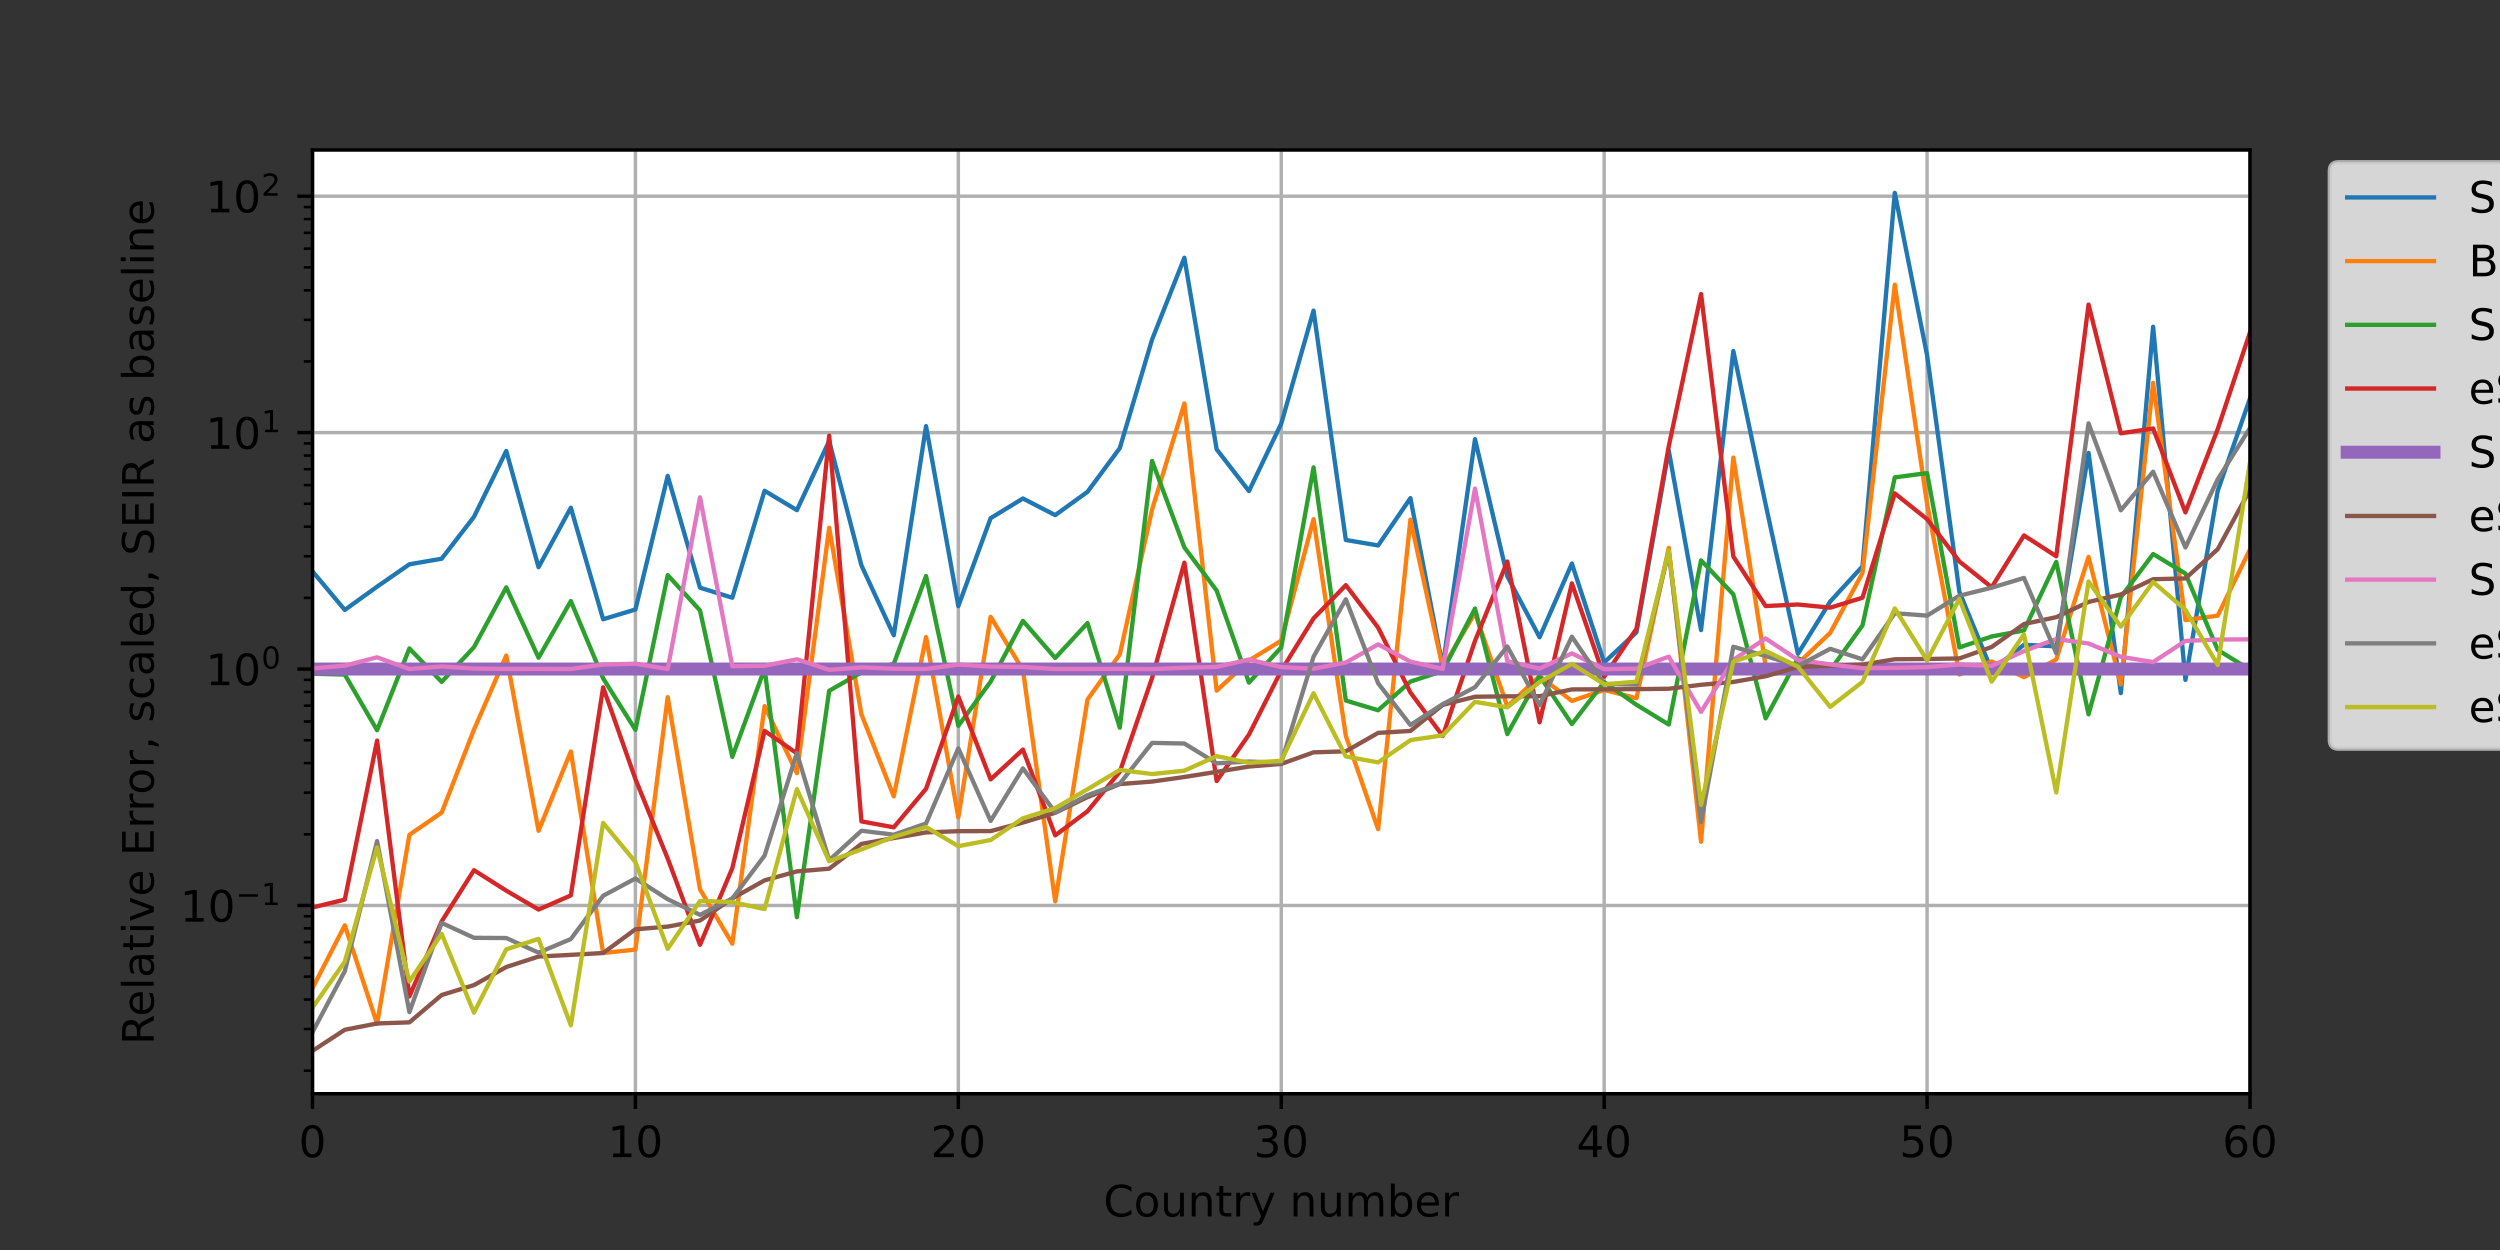 <?xml version="1.0" encoding="utf-8" standalone="no"?>
<!DOCTYPE svg PUBLIC "-//W3C//DTD SVG 1.1//EN"
  "http://www.w3.org/Graphics/SVG/1.1/DTD/svg11.dtd">
<!-- Created with matplotlib (https://matplotlib.org/) -->
<svg height="288pt" version="1.1" viewBox="0 0 576 288" width="576pt" xmlns="http://www.w3.org/2000/svg" xmlns:xlink="http://www.w3.org/1999/xlink">
 <rect x="0" y="0" width="576" height="288" fill="#333333" stroke="none"/>
 <defs>
  <style type="text/css">*{stroke-linecap:butt;stroke-linejoin:round;}</style>
 </defs>
 <g id="figure_1">
  <g id="patch_1">
   <path d="M 0 288 
L 576 288 
L 576 0 
L 0 0 
z
" style="fill:none;"/>
  </g>
  <g id="axes_1">
   <g id="patch_2">
    <path d="M 72 252 
L 518.4 252 
L 518.4 34.56 
L 72 34.56 
z
" style="fill:#ffffff;"/>
   </g>
   <g id="matplotlib.axis_1">
    <g id="xtick_1">
     <g id="line2d_1">
      <path clip-path="url(#p6e4a153fa1)" d="M 72 252 
L 72 34.56 
" style="fill:none;stroke:#b0b0b0;stroke-linecap:square;stroke-width:0.8;"/>
     </g>
     <g id="line2d_2">
      <defs>
       <path d="M 0 0 
L 0 3.5 
" id="mfe1055e623" style="stroke:#000000;stroke-width:0.8;"/>
      </defs>
      <g>
       <use style="stroke:#000000;stroke-width:0.8;" x="72" xlink:href="#mfe1055e623" y="252"/>
      </g>
     </g>
     <g id="text_1">
      <!-- 0 -->
      <g transform="translate(68.819 266.598)scale(0.1 -0.1)">
       <defs>
        <path d="M 31.781 66.406 
Q 24.172 66.406 20.328 58.906 
Q 16.5 51.422 16.5 36.375 
Q 16.5 21.391 20.328 13.891 
Q 24.172 6.391 31.781 6.391 
Q 39.453 6.391 43.281 13.891 
Q 47.125 21.391 47.125 36.375 
Q 47.125 51.422 43.281 58.906 
Q 39.453 66.406 31.781 66.406 
z
M 31.781 74.219 
Q 44.047 74.219 50.516 64.516 
Q 56.984 54.828 56.984 36.375 
Q 56.984 17.969 50.516 8.266 
Q 44.047 -1.422 31.781 -1.422 
Q 19.531 -1.422 13.062 8.266 
Q 6.594 17.969 6.594 36.375 
Q 6.594 54.828 13.062 64.516 
Q 19.531 74.219 31.781 74.219 
z
" id="DejaVuSans-48"/>
       </defs>
       <use xlink:href="#DejaVuSans-48"/>
      </g>
     </g>
    </g>
    <g id="xtick_2">
     <g id="line2d_3">
      <path clip-path="url(#p6e4a153fa1)" d="M 146.4 252 
L 146.4 34.56 
" style="fill:none;stroke:#b0b0b0;stroke-linecap:square;stroke-width:0.8;"/>
     </g>
     <g id="line2d_4">
      <g>
       <use style="stroke:#000000;stroke-width:0.8;" x="146.4" xlink:href="#mfe1055e623" y="252"/>
      </g>
     </g>
     <g id="text_2">
      <!-- 10 -->
      <g transform="translate(140.037 266.598)scale(0.1 -0.1)">
       <defs>
        <path d="M 12.406 8.297 
L 28.516 8.297 
L 28.516 63.922 
L 10.984 60.406 
L 10.984 69.391 
L 28.422 72.906 
L 38.281 72.906 
L 38.281 8.297 
L 54.391 8.297 
L 54.391 0 
L 12.406 0 
z
" id="DejaVuSans-49"/>
       </defs>
       <use xlink:href="#DejaVuSans-49"/>
       <use x="63.623" xlink:href="#DejaVuSans-48"/>
      </g>
     </g>
    </g>
    <g id="xtick_3">
     <g id="line2d_5">
      <path clip-path="url(#p6e4a153fa1)" d="M 220.8 252 
L 220.8 34.56 
" style="fill:none;stroke:#b0b0b0;stroke-linecap:square;stroke-width:0.8;"/>
     </g>
     <g id="line2d_6">
      <g>
       <use style="stroke:#000000;stroke-width:0.8;" x="220.8" xlink:href="#mfe1055e623" y="252"/>
      </g>
     </g>
     <g id="text_3">
      <!-- 20 -->
      <g transform="translate(214.438 266.598)scale(0.1 -0.1)">
       <defs>
        <path d="M 19.188 8.297 
L 53.609 8.297 
L 53.609 0 
L 7.328 0 
L 7.328 8.297 
Q 12.938 14.109 22.625 23.891 
Q 32.328 33.688 34.812 36.531 
Q 39.547 41.844 41.422 45.531 
Q 43.312 49.219 43.312 52.781 
Q 43.312 58.594 39.234 62.25 
Q 35.156 65.922 28.609 65.922 
Q 23.969 65.922 18.812 64.312 
Q 13.672 62.703 7.812 59.422 
L 7.812 69.391 
Q 13.766 71.781 18.938 73 
Q 24.125 74.219 28.422 74.219 
Q 39.75 74.219 46.484 68.547 
Q 53.219 62.891 53.219 53.422 
Q 53.219 48.922 51.531 44.891 
Q 49.859 40.875 45.406 35.406 
Q 44.188 33.984 37.641 27.219 
Q 31.109 20.453 19.188 8.297 
z
" id="DejaVuSans-50"/>
       </defs>
       <use xlink:href="#DejaVuSans-50"/>
       <use x="63.623" xlink:href="#DejaVuSans-48"/>
      </g>
     </g>
    </g>
    <g id="xtick_4">
     <g id="line2d_7">
      <path clip-path="url(#p6e4a153fa1)" d="M 295.2 252 
L 295.2 34.56 
" style="fill:none;stroke:#b0b0b0;stroke-linecap:square;stroke-width:0.8;"/>
     </g>
     <g id="line2d_8">
      <g>
       <use style="stroke:#000000;stroke-width:0.8;" x="295.2" xlink:href="#mfe1055e623" y="252"/>
      </g>
     </g>
     <g id="text_4">
      <!-- 30 -->
      <g transform="translate(288.837 266.598)scale(0.1 -0.1)">
       <defs>
        <path d="M 40.578 39.312 
Q 47.656 37.797 51.625 33 
Q 55.609 28.219 55.609 21.188 
Q 55.609 10.406 48.188 4.484 
Q 40.766 -1.422 27.094 -1.422 
Q 22.516 -1.422 17.656 -0.516 
Q 12.797 0.391 7.625 2.203 
L 7.625 11.719 
Q 11.719 9.328 16.594 8.109 
Q 21.484 6.891 26.812 6.891 
Q 36.078 6.891 40.938 10.547 
Q 45.797 14.203 45.797 21.188 
Q 45.797 27.641 41.281 31.266 
Q 36.766 34.906 28.719 34.906 
L 20.219 34.906 
L 20.219 43.016 
L 29.109 43.016 
Q 36.375 43.016 40.234 45.922 
Q 44.094 48.828 44.094 54.297 
Q 44.094 59.906 40.109 62.906 
Q 36.141 65.922 28.719 65.922 
Q 24.656 65.922 20.016 65.031 
Q 15.375 64.156 9.812 62.312 
L 9.812 71.094 
Q 15.438 72.656 20.344 73.438 
Q 25.25 74.219 29.594 74.219 
Q 40.828 74.219 47.359 69.109 
Q 53.906 64.016 53.906 55.328 
Q 53.906 49.266 50.438 45.094 
Q 46.969 40.922 40.578 39.312 
z
" id="DejaVuSans-51"/>
       </defs>
       <use xlink:href="#DejaVuSans-51"/>
       <use x="63.623" xlink:href="#DejaVuSans-48"/>
      </g>
     </g>
    </g>
    <g id="xtick_5">
     <g id="line2d_9">
      <path clip-path="url(#p6e4a153fa1)" d="M 369.6 252 
L 369.6 34.56 
" style="fill:none;stroke:#b0b0b0;stroke-linecap:square;stroke-width:0.8;"/>
     </g>
     <g id="line2d_10">
      <g>
       <use style="stroke:#000000;stroke-width:0.8;" x="369.6" xlink:href="#mfe1055e623" y="252"/>
      </g>
     </g>
     <g id="text_5">
      <!-- 40 -->
      <g transform="translate(363.238 266.598)scale(0.1 -0.1)">
       <defs>
        <path d="M 37.797 64.312 
L 12.891 25.391 
L 37.797 25.391 
z
M 35.203 72.906 
L 47.609 72.906 
L 47.609 25.391 
L 58.016 25.391 
L 58.016 17.188 
L 47.609 17.188 
L 47.609 0 
L 37.797 0 
L 37.797 17.188 
L 4.891 17.188 
L 4.891 26.703 
z
" id="DejaVuSans-52"/>
       </defs>
       <use xlink:href="#DejaVuSans-52"/>
       <use x="63.623" xlink:href="#DejaVuSans-48"/>
      </g>
     </g>
    </g>
    <g id="xtick_6">
     <g id="line2d_11">
      <path clip-path="url(#p6e4a153fa1)" d="M 444 252 
L 444 34.56 
" style="fill:none;stroke:#b0b0b0;stroke-linecap:square;stroke-width:0.8;"/>
     </g>
     <g id="line2d_12">
      <g>
       <use style="stroke:#000000;stroke-width:0.8;" x="444" xlink:href="#mfe1055e623" y="252"/>
      </g>
     </g>
     <g id="text_6">
      <!-- 50 -->
      <g transform="translate(437.637 266.598)scale(0.1 -0.1)">
       <defs>
        <path d="M 10.797 72.906 
L 49.516 72.906 
L 49.516 64.594 
L 19.828 64.594 
L 19.828 46.734 
Q 21.969 47.469 24.109 47.828 
Q 26.266 48.188 28.422 48.188 
Q 40.625 48.188 47.75 41.5 
Q 54.891 34.812 54.891 23.391 
Q 54.891 11.625 47.562 5.094 
Q 40.234 -1.422 26.906 -1.422 
Q 22.312 -1.422 17.547 -0.641 
Q 12.797 0.141 7.719 1.703 
L 7.719 11.625 
Q 12.109 9.234 16.797 8.062 
Q 21.484 6.891 26.703 6.891 
Q 35.156 6.891 40.078 11.328 
Q 45.016 15.766 45.016 23.391 
Q 45.016 31 40.078 35.438 
Q 35.156 39.891 26.703 39.891 
Q 22.75 39.891 18.812 39.016 
Q 14.891 38.141 10.797 36.281 
z
" id="DejaVuSans-53"/>
       </defs>
       <use xlink:href="#DejaVuSans-53"/>
       <use x="63.623" xlink:href="#DejaVuSans-48"/>
      </g>
     </g>
    </g>
    <g id="xtick_7">
     <g id="line2d_13">
      <path clip-path="url(#p6e4a153fa1)" d="M 518.4 252 
L 518.4 34.56 
" style="fill:none;stroke:#b0b0b0;stroke-linecap:square;stroke-width:0.8;"/>
     </g>
     <g id="line2d_14">
      <g>
       <use style="stroke:#000000;stroke-width:0.8;" x="518.4" xlink:href="#mfe1055e623" y="252"/>
      </g>
     </g>
     <g id="text_7">
      <!-- 60 -->
      <g transform="translate(512.038 266.598)scale(0.1 -0.1)">
       <defs>
        <path d="M 33.016 40.375 
Q 26.375 40.375 22.484 35.828 
Q 18.609 31.297 18.609 23.391 
Q 18.609 15.531 22.484 10.953 
Q 26.375 6.391 33.016 6.391 
Q 39.656 6.391 43.531 10.953 
Q 47.406 15.531 47.406 23.391 
Q 47.406 31.297 43.531 35.828 
Q 39.656 40.375 33.016 40.375 
z
M 52.594 71.297 
L 52.594 62.312 
Q 48.875 64.062 45.094 64.984 
Q 41.312 65.922 37.594 65.922 
Q 27.828 65.922 22.672 59.328 
Q 17.531 52.734 16.797 39.406 
Q 19.672 43.656 24.016 45.922 
Q 28.375 48.188 33.594 48.188 
Q 44.578 48.188 50.953 41.516 
Q 57.328 34.859 57.328 23.391 
Q 57.328 12.156 50.688 5.359 
Q 44.047 -1.422 33.016 -1.422 
Q 20.359 -1.422 13.672 8.266 
Q 6.984 17.969 6.984 36.375 
Q 6.984 53.656 15.188 63.938 
Q 23.391 74.219 37.203 74.219 
Q 40.922 74.219 44.703 73.484 
Q 48.484 72.75 52.594 71.297 
z
" id="DejaVuSans-54"/>
       </defs>
       <use xlink:href="#DejaVuSans-54"/>
       <use x="63.623" xlink:href="#DejaVuSans-48"/>
      </g>
     </g>
    </g>
    <g id="text_8">
     <!-- Country number -->
     <g transform="translate(254.234 280.277)scale(0.1 -0.1)">
      <defs>
       <path d="M 64.406 67.281 
L 64.406 56.891 
Q 59.422 61.531 53.781 63.812 
Q 48.141 66.109 41.797 66.109 
Q 29.297 66.109 22.656 58.469 
Q 16.016 50.828 16.016 36.375 
Q 16.016 21.969 22.656 14.328 
Q 29.297 6.688 41.797 6.688 
Q 48.141 6.688 53.781 8.984 
Q 59.422 11.281 64.406 15.922 
L 64.406 5.609 
Q 59.234 2.094 53.438 0.328 
Q 47.656 -1.422 41.219 -1.422 
Q 24.656 -1.422 15.125 8.703 
Q 5.609 18.844 5.609 36.375 
Q 5.609 53.953 15.125 64.078 
Q 24.656 74.219 41.219 74.219 
Q 47.75 74.219 53.531 72.484 
Q 59.328 70.75 64.406 67.281 
z
" id="DejaVuSans-67"/>
       <path d="M 30.609 48.391 
Q 23.391 48.391 19.188 42.75 
Q 14.984 37.109 14.984 27.297 
Q 14.984 17.484 19.156 11.844 
Q 23.344 6.203 30.609 6.203 
Q 37.797 6.203 41.984 11.859 
Q 46.188 17.531 46.188 27.297 
Q 46.188 37.016 41.984 42.703 
Q 37.797 48.391 30.609 48.391 
z
M 30.609 56 
Q 42.328 56 49.016 48.375 
Q 55.719 40.766 55.719 27.297 
Q 55.719 13.875 49.016 6.219 
Q 42.328 -1.422 30.609 -1.422 
Q 18.844 -1.422 12.172 6.219 
Q 5.516 13.875 5.516 27.297 
Q 5.516 40.766 12.172 48.375 
Q 18.844 56 30.609 56 
z
" id="DejaVuSans-111"/>
       <path d="M 8.5 21.578 
L 8.5 54.688 
L 17.484 54.688 
L 17.484 21.922 
Q 17.484 14.156 20.5 10.266 
Q 23.531 6.391 29.594 6.391 
Q 36.859 6.391 41.078 11.031 
Q 45.312 15.672 45.312 23.688 
L 45.312 54.688 
L 54.297 54.688 
L 54.297 0 
L 45.312 0 
L 45.312 8.406 
Q 42.047 3.422 37.719 1 
Q 33.406 -1.422 27.688 -1.422 
Q 18.266 -1.422 13.375 4.438 
Q 8.5 10.297 8.5 21.578 
z
M 31.109 56 
z
" id="DejaVuSans-117"/>
       <path d="M 54.891 33.016 
L 54.891 0 
L 45.906 0 
L 45.906 32.719 
Q 45.906 40.484 42.875 44.328 
Q 39.844 48.188 33.797 48.188 
Q 26.516 48.188 22.312 43.547 
Q 18.109 38.922 18.109 30.906 
L 18.109 0 
L 9.078 0 
L 9.078 54.688 
L 18.109 54.688 
L 18.109 46.188 
Q 21.344 51.125 25.703 53.562 
Q 30.078 56 35.797 56 
Q 45.219 56 50.047 50.172 
Q 54.891 44.344 54.891 33.016 
z
" id="DejaVuSans-110"/>
       <path d="M 18.312 70.219 
L 18.312 54.688 
L 36.812 54.688 
L 36.812 47.703 
L 18.312 47.703 
L 18.312 18.016 
Q 18.312 11.328 20.141 9.422 
Q 21.969 7.516 27.594 7.516 
L 36.812 7.516 
L 36.812 0 
L 27.594 0 
Q 17.188 0 13.234 3.875 
Q 9.281 7.766 9.281 18.016 
L 9.281 47.703 
L 2.688 47.703 
L 2.688 54.688 
L 9.281 54.688 
L 9.281 70.219 
z
" id="DejaVuSans-116"/>
       <path d="M 41.109 46.297 
Q 39.594 47.172 37.812 47.578 
Q 36.031 48 33.891 48 
Q 26.266 48 22.188 43.047 
Q 18.109 38.094 18.109 28.812 
L 18.109 0 
L 9.078 0 
L 9.078 54.688 
L 18.109 54.688 
L 18.109 46.188 
Q 20.953 51.172 25.484 53.578 
Q 30.031 56 36.531 56 
Q 37.453 56 38.578 55.875 
Q 39.703 55.766 41.062 55.516 
z
" id="DejaVuSans-114"/>
       <path d="M 32.172 -5.078 
Q 28.375 -14.844 24.75 -17.812 
Q 21.141 -20.797 15.094 -20.797 
L 7.906 -20.797 
L 7.906 -13.281 
L 13.188 -13.281 
Q 16.891 -13.281 18.938 -11.516 
Q 21 -9.766 23.484 -3.219 
L 25.094 0.875 
L 2.984 54.688 
L 12.5 54.688 
L 29.594 11.922 
L 46.688 54.688 
L 56.203 54.688 
z
" id="DejaVuSans-121"/>
       <path id="DejaVuSans-32"/>
       <path d="M 52 44.188 
Q 55.375 50.25 60.062 53.125 
Q 64.75 56 71.094 56 
Q 79.641 56 84.281 50.016 
Q 88.922 44.047 88.922 33.016 
L 88.922 0 
L 79.891 0 
L 79.891 32.719 
Q 79.891 40.578 77.094 44.375 
Q 74.312 48.188 68.609 48.188 
Q 61.625 48.188 57.562 43.547 
Q 53.516 38.922 53.516 30.906 
L 53.516 0 
L 44.484 0 
L 44.484 32.719 
Q 44.484 40.625 41.703 44.406 
Q 38.922 48.188 33.109 48.188 
Q 26.219 48.188 22.156 43.531 
Q 18.109 38.875 18.109 30.906 
L 18.109 0 
L 9.078 0 
L 9.078 54.688 
L 18.109 54.688 
L 18.109 46.188 
Q 21.188 51.219 25.484 53.609 
Q 29.781 56 35.688 56 
Q 41.656 56 45.828 52.969 
Q 50 49.953 52 44.188 
z
" id="DejaVuSans-109"/>
       <path d="M 48.688 27.297 
Q 48.688 37.203 44.609 42.844 
Q 40.531 48.484 33.406 48.484 
Q 26.266 48.484 22.188 42.844 
Q 18.109 37.203 18.109 27.297 
Q 18.109 17.391 22.188 11.75 
Q 26.266 6.109 33.406 6.109 
Q 40.531 6.109 44.609 11.75 
Q 48.688 17.391 48.688 27.297 
z
M 18.109 46.391 
Q 20.953 51.266 25.266 53.625 
Q 29.594 56 35.594 56 
Q 45.562 56 51.781 48.094 
Q 58.016 40.188 58.016 27.297 
Q 58.016 14.406 51.781 6.484 
Q 45.562 -1.422 35.594 -1.422 
Q 29.594 -1.422 25.266 0.953 
Q 20.953 3.328 18.109 8.203 
L 18.109 0 
L 9.078 0 
L 9.078 75.984 
L 18.109 75.984 
z
" id="DejaVuSans-98"/>
       <path d="M 56.203 29.594 
L 56.203 25.203 
L 14.891 25.203 
Q 15.484 15.922 20.484 11.062 
Q 25.484 6.203 34.422 6.203 
Q 39.594 6.203 44.453 7.469 
Q 49.312 8.734 54.109 11.281 
L 54.109 2.781 
Q 49.266 0.734 44.188 -0.344 
Q 39.109 -1.422 33.891 -1.422 
Q 20.797 -1.422 13.156 6.188 
Q 5.516 13.812 5.516 26.812 
Q 5.516 40.234 12.766 48.109 
Q 20.016 56 32.328 56 
Q 43.359 56 49.781 48.891 
Q 56.203 41.797 56.203 29.594 
z
M 47.219 32.234 
Q 47.125 39.594 43.094 43.984 
Q 39.062 48.391 32.422 48.391 
Q 24.906 48.391 20.391 44.141 
Q 15.875 39.891 15.188 32.172 
z
" id="DejaVuSans-101"/>
      </defs>
      <use xlink:href="#DejaVuSans-67"/>
      <use x="69.824" xlink:href="#DejaVuSans-111"/>
      <use x="131.006" xlink:href="#DejaVuSans-117"/>
      <use x="194.385" xlink:href="#DejaVuSans-110"/>
      <use x="257.764" xlink:href="#DejaVuSans-116"/>
      <use x="296.973" xlink:href="#DejaVuSans-114"/>
      <use x="338.086" xlink:href="#DejaVuSans-121"/>
      <use x="397.266" xlink:href="#DejaVuSans-32"/>
      <use x="429.053" xlink:href="#DejaVuSans-110"/>
      <use x="492.432" xlink:href="#DejaVuSans-117"/>
      <use x="555.811" xlink:href="#DejaVuSans-109"/>
      <use x="653.223" xlink:href="#DejaVuSans-98"/>
      <use x="716.699" xlink:href="#DejaVuSans-101"/>
      <use x="778.223" xlink:href="#DejaVuSans-114"/>
     </g>
    </g>
   </g>
   <g id="matplotlib.axis_2">
    <g id="ytick_1">
     <g id="line2d_15">
      <path clip-path="url(#p6e4a153fa1)" d="M 72 208.615 
L 518.4 208.615 
" style="fill:none;stroke:#b0b0b0;stroke-linecap:square;stroke-width:0.8;"/>
     </g>
     <g id="line2d_16">
      <defs>
       <path d="M 0 0 
L -3.5 0 
" id="md72ef5acce" style="stroke:#000000;stroke-width:0.8;"/>
      </defs>
      <g>
       <use style="stroke:#000000;stroke-width:0.8;" x="72" xlink:href="#md72ef5acce" y="208.615"/>
      </g>
     </g>
     <g id="text_9">
      <!-- $\mathdefault{10^{-1}}$ -->
      <g transform="translate(41.5 212.415)scale(0.1 -0.1)">
       <defs>
        <path d="M 10.594 35.5 
L 73.188 35.5 
L 73.188 27.203 
L 10.594 27.203 
z
" id="DejaVuSans-8722"/>
       </defs>
       <use transform="translate(0 0.684)" xlink:href="#DejaVuSans-49"/>
       <use transform="translate(63.623 0.684)" xlink:href="#DejaVuSans-48"/>
       <use transform="translate(128.203 38.966)scale(0.7)" xlink:href="#DejaVuSans-8722"/>
       <use transform="translate(186.855 38.966)scale(0.7)" xlink:href="#DejaVuSans-49"/>
      </g>
     </g>
    </g>
    <g id="ytick_2">
     <g id="line2d_17">
      <path clip-path="url(#p6e4a153fa1)" d="M 72 154.146 
L 518.4 154.146 
" style="fill:none;stroke:#b0b0b0;stroke-linecap:square;stroke-width:0.8;"/>
     </g>
     <g id="line2d_18">
      <g>
       <use style="stroke:#000000;stroke-width:0.8;" x="72" xlink:href="#md72ef5acce" y="154.146"/>
      </g>
     </g>
     <g id="text_10">
      <!-- $\mathdefault{10^{0}}$ -->
      <g transform="translate(47.4 157.945)scale(0.1 -0.1)">
       <use transform="translate(0 0.766)" xlink:href="#DejaVuSans-49"/>
       <use transform="translate(63.623 0.766)" xlink:href="#DejaVuSans-48"/>
       <use transform="translate(128.203 39.047)scale(0.7)" xlink:href="#DejaVuSans-48"/>
      </g>
     </g>
    </g>
    <g id="ytick_3">
     <g id="line2d_19">
      <path clip-path="url(#p6e4a153fa1)" d="M 72 99.676 
L 518.4 99.676 
" style="fill:none;stroke:#b0b0b0;stroke-linecap:square;stroke-width:0.8;"/>
     </g>
     <g id="line2d_20">
      <g>
       <use style="stroke:#000000;stroke-width:0.8;" x="72" xlink:href="#md72ef5acce" y="99.676"/>
      </g>
     </g>
     <g id="text_11">
      <!-- $\mathdefault{10^{1}}$ -->
      <g transform="translate(47.4 103.475)scale(0.1 -0.1)">
       <use transform="translate(0 0.684)" xlink:href="#DejaVuSans-49"/>
       <use transform="translate(63.623 0.684)" xlink:href="#DejaVuSans-48"/>
       <use transform="translate(128.203 38.966)scale(0.7)" xlink:href="#DejaVuSans-49"/>
      </g>
     </g>
    </g>
    <g id="ytick_4">
     <g id="line2d_21">
      <path clip-path="url(#p6e4a153fa1)" d="M 72 45.206 
L 518.4 45.206 
" style="fill:none;stroke:#b0b0b0;stroke-linecap:square;stroke-width:0.8;"/>
     </g>
     <g id="line2d_22">
      <g>
       <use style="stroke:#000000;stroke-width:0.8;" x="72" xlink:href="#md72ef5acce" y="45.206"/>
      </g>
     </g>
     <g id="text_12">
      <!-- $\mathdefault{10^{2}}$ -->
      <g transform="translate(47.4 49.006)scale(0.1 -0.1)">
       <use transform="translate(0 0.766)" xlink:href="#DejaVuSans-49"/>
       <use transform="translate(63.623 0.766)" xlink:href="#DejaVuSans-48"/>
       <use transform="translate(128.203 39.047)scale(0.7)" xlink:href="#DejaVuSans-50"/>
      </g>
     </g>
    </g>
    <g id="ytick_5">
     <g id="line2d_23">
      <defs>
       <path d="M 0 0 
L -2 0 
" id="m58fd454bbe" style="stroke:#000000;stroke-width:0.6;"/>
      </defs>
      <g>
       <use style="stroke:#000000;stroke-width:0.6;" x="72" xlink:href="#m58fd454bbe" y="246.688"/>
      </g>
     </g>
    </g>
    <g id="ytick_6">
     <g id="line2d_24">
      <g>
       <use style="stroke:#000000;stroke-width:0.6;" x="72" xlink:href="#m58fd454bbe" y="237.096"/>
      </g>
     </g>
    </g>
    <g id="ytick_7">
     <g id="line2d_25">
      <g>
       <use style="stroke:#000000;stroke-width:0.6;" x="72" xlink:href="#m58fd454bbe" y="230.291"/>
      </g>
     </g>
    </g>
    <g id="ytick_8">
     <g id="line2d_26">
      <g>
       <use style="stroke:#000000;stroke-width:0.6;" x="72" xlink:href="#m58fd454bbe" y="225.012"/>
      </g>
     </g>
    </g>
    <g id="ytick_9">
     <g id="line2d_27">
      <g>
       <use style="stroke:#000000;stroke-width:0.6;" x="72" xlink:href="#m58fd454bbe" y="220.699"/>
      </g>
     </g>
    </g>
    <g id="ytick_10">
     <g id="line2d_28">
      <g>
       <use style="stroke:#000000;stroke-width:0.6;" x="72" xlink:href="#m58fd454bbe" y="217.053"/>
      </g>
     </g>
    </g>
    <g id="ytick_11">
     <g id="line2d_29">
      <g>
       <use style="stroke:#000000;stroke-width:0.6;" x="72" xlink:href="#m58fd454bbe" y="213.894"/>
      </g>
     </g>
    </g>
    <g id="ytick_12">
     <g id="line2d_30">
      <g>
       <use style="stroke:#000000;stroke-width:0.6;" x="72" xlink:href="#m58fd454bbe" y="211.108"/>
      </g>
     </g>
    </g>
    <g id="ytick_13">
     <g id="line2d_31">
      <g>
       <use style="stroke:#000000;stroke-width:0.6;" x="72" xlink:href="#m58fd454bbe" y="192.218"/>
      </g>
     </g>
    </g>
    <g id="ytick_14">
     <g id="line2d_32">
      <g>
       <use style="stroke:#000000;stroke-width:0.6;" x="72" xlink:href="#m58fd454bbe" y="182.627"/>
      </g>
     </g>
    </g>
    <g id="ytick_15">
     <g id="line2d_33">
      <g>
       <use style="stroke:#000000;stroke-width:0.6;" x="72" xlink:href="#m58fd454bbe" y="175.821"/>
      </g>
     </g>
    </g>
    <g id="ytick_16">
     <g id="line2d_34">
      <g>
       <use style="stroke:#000000;stroke-width:0.6;" x="72" xlink:href="#m58fd454bbe" y="170.543"/>
      </g>
     </g>
    </g>
    <g id="ytick_17">
     <g id="line2d_35">
      <g>
       <use style="stroke:#000000;stroke-width:0.6;" x="72" xlink:href="#m58fd454bbe" y="166.23"/>
      </g>
     </g>
    </g>
    <g id="ytick_18">
     <g id="line2d_36">
      <g>
       <use style="stroke:#000000;stroke-width:0.6;" x="72" xlink:href="#m58fd454bbe" y="162.583"/>
      </g>
     </g>
    </g>
    <g id="ytick_19">
     <g id="line2d_37">
      <g>
       <use style="stroke:#000000;stroke-width:0.6;" x="72" xlink:href="#m58fd454bbe" y="159.424"/>
      </g>
     </g>
    </g>
    <g id="ytick_20">
     <g id="line2d_38">
      <g>
       <use style="stroke:#000000;stroke-width:0.6;" x="72" xlink:href="#m58fd454bbe" y="156.638"/>
      </g>
     </g>
    </g>
    <g id="ytick_21">
     <g id="line2d_39">
      <g>
       <use style="stroke:#000000;stroke-width:0.6;" x="72" xlink:href="#m58fd454bbe" y="137.749"/>
      </g>
     </g>
    </g>
    <g id="ytick_22">
     <g id="line2d_40">
      <g>
       <use style="stroke:#000000;stroke-width:0.6;" x="72" xlink:href="#m58fd454bbe" y="128.157"/>
      </g>
     </g>
    </g>
    <g id="ytick_23">
     <g id="line2d_41">
      <g>
       <use style="stroke:#000000;stroke-width:0.6;" x="72" xlink:href="#m58fd454bbe" y="121.352"/>
      </g>
     </g>
    </g>
    <g id="ytick_24">
     <g id="line2d_42">
      <g>
       <use style="stroke:#000000;stroke-width:0.6;" x="72" xlink:href="#m58fd454bbe" y="116.073"/>
      </g>
     </g>
    </g>
    <g id="ytick_25">
     <g id="line2d_43">
      <g>
       <use style="stroke:#000000;stroke-width:0.6;" x="72" xlink:href="#m58fd454bbe" y="111.76"/>
      </g>
     </g>
    </g>
    <g id="ytick_26">
     <g id="line2d_44">
      <g>
       <use style="stroke:#000000;stroke-width:0.6;" x="72" xlink:href="#m58fd454bbe" y="108.113"/>
      </g>
     </g>
    </g>
    <g id="ytick_27">
     <g id="line2d_45">
      <g>
       <use style="stroke:#000000;stroke-width:0.6;" x="72" xlink:href="#m58fd454bbe" y="104.955"/>
      </g>
     </g>
    </g>
    <g id="ytick_28">
     <g id="line2d_46">
      <g>
       <use style="stroke:#000000;stroke-width:0.6;" x="72" xlink:href="#m58fd454bbe" y="102.168"/>
      </g>
     </g>
    </g>
    <g id="ytick_29">
     <g id="line2d_47">
      <g>
       <use style="stroke:#000000;stroke-width:0.6;" x="72" xlink:href="#m58fd454bbe" y="83.279"/>
      </g>
     </g>
    </g>
    <g id="ytick_30">
     <g id="line2d_48">
      <g>
       <use style="stroke:#000000;stroke-width:0.6;" x="72" xlink:href="#m58fd454bbe" y="73.687"/>
      </g>
     </g>
    </g>
    <g id="ytick_31">
     <g id="line2d_49">
      <g>
       <use style="stroke:#000000;stroke-width:0.6;" x="72" xlink:href="#m58fd454bbe" y="66.882"/>
      </g>
     </g>
    </g>
    <g id="ytick_32">
     <g id="line2d_50">
      <g>
       <use style="stroke:#000000;stroke-width:0.6;" x="72" xlink:href="#m58fd454bbe" y="61.603"/>
      </g>
     </g>
    </g>
    <g id="ytick_33">
     <g id="line2d_51">
      <g>
       <use style="stroke:#000000;stroke-width:0.6;" x="72" xlink:href="#m58fd454bbe" y="57.29"/>
      </g>
     </g>
    </g>
    <g id="ytick_34">
     <g id="line2d_52">
      <g>
       <use style="stroke:#000000;stroke-width:0.6;" x="72" xlink:href="#m58fd454bbe" y="53.644"/>
      </g>
     </g>
    </g>
    <g id="ytick_35">
     <g id="line2d_53">
      <g>
       <use style="stroke:#000000;stroke-width:0.6;" x="72" xlink:href="#m58fd454bbe" y="50.485"/>
      </g>
     </g>
    </g>
    <g id="ytick_36">
     <g id="line2d_54">
      <g>
       <use style="stroke:#000000;stroke-width:0.6;" x="72" xlink:href="#m58fd454bbe" y="47.699"/>
      </g>
     </g>
    </g>
    <g id="text_13">
     <!-- Relative Error, scaled, SEIR as baseline -->
     <g transform="translate(35.42 240.705)rotate(-90)scale(0.1 -0.1)">
      <defs>
       <path d="M 44.391 34.188 
Q 47.562 33.109 50.562 29.594 
Q 53.562 26.078 56.594 19.922 
L 66.609 0 
L 56 0 
L 46.688 18.703 
Q 43.062 26.031 39.672 28.422 
Q 36.281 30.812 30.422 30.812 
L 19.672 30.812 
L 19.672 0 
L 9.812 0 
L 9.812 72.906 
L 32.078 72.906 
Q 44.578 72.906 50.734 67.672 
Q 56.891 62.453 56.891 51.906 
Q 56.891 45.016 53.688 40.469 
Q 50.484 35.938 44.391 34.188 
z
M 19.672 64.797 
L 19.672 38.922 
L 32.078 38.922 
Q 39.203 38.922 42.844 42.219 
Q 46.484 45.516 46.484 51.906 
Q 46.484 58.297 42.844 61.547 
Q 39.203 64.797 32.078 64.797 
z
" id="DejaVuSans-82"/>
       <path d="M 9.422 75.984 
L 18.406 75.984 
L 18.406 0 
L 9.422 0 
z
" id="DejaVuSans-108"/>
       <path d="M 34.281 27.484 
Q 23.391 27.484 19.188 25 
Q 14.984 22.516 14.984 16.5 
Q 14.984 11.719 18.141 8.906 
Q 21.297 6.109 26.703 6.109 
Q 34.188 6.109 38.703 11.406 
Q 43.219 16.703 43.219 25.484 
L 43.219 27.484 
z
M 52.203 31.203 
L 52.203 0 
L 43.219 0 
L 43.219 8.297 
Q 40.141 3.328 35.547 0.953 
Q 30.953 -1.422 24.312 -1.422 
Q 15.922 -1.422 10.953 3.297 
Q 6 8.016 6 15.922 
Q 6 25.141 12.172 29.828 
Q 18.359 34.516 30.609 34.516 
L 43.219 34.516 
L 43.219 35.406 
Q 43.219 41.609 39.141 45 
Q 35.062 48.391 27.688 48.391 
Q 23 48.391 18.547 47.266 
Q 14.109 46.141 10.016 43.891 
L 10.016 52.203 
Q 14.938 54.109 19.578 55.047 
Q 24.219 56 28.609 56 
Q 40.484 56 46.344 49.844 
Q 52.203 43.703 52.203 31.203 
z
" id="DejaVuSans-97"/>
       <path d="M 9.422 54.688 
L 18.406 54.688 
L 18.406 0 
L 9.422 0 
z
M 9.422 75.984 
L 18.406 75.984 
L 18.406 64.594 
L 9.422 64.594 
z
" id="DejaVuSans-105"/>
       <path d="M 2.984 54.688 
L 12.5 54.688 
L 29.594 8.797 
L 46.688 54.688 
L 56.203 54.688 
L 35.688 0 
L 23.484 0 
z
" id="DejaVuSans-118"/>
       <path d="M 9.812 72.906 
L 55.906 72.906 
L 55.906 64.594 
L 19.672 64.594 
L 19.672 43.016 
L 54.391 43.016 
L 54.391 34.719 
L 19.672 34.719 
L 19.672 8.297 
L 56.781 8.297 
L 56.781 0 
L 9.812 0 
z
" id="DejaVuSans-69"/>
       <path d="M 11.719 12.406 
L 22.016 12.406 
L 22.016 4 
L 14.016 -11.625 
L 7.719 -11.625 
L 11.719 4 
z
" id="DejaVuSans-44"/>
       <path d="M 44.281 53.078 
L 44.281 44.578 
Q 40.484 46.531 36.375 47.5 
Q 32.281 48.484 27.875 48.484 
Q 21.188 48.484 17.844 46.438 
Q 14.5 44.391 14.5 40.281 
Q 14.5 37.156 16.891 35.375 
Q 19.281 33.594 26.516 31.984 
L 29.594 31.297 
Q 39.156 29.25 43.188 25.516 
Q 47.219 21.781 47.219 15.094 
Q 47.219 7.469 41.188 3.016 
Q 35.156 -1.422 24.609 -1.422 
Q 20.219 -1.422 15.453 -0.562 
Q 10.688 0.297 5.422 2 
L 5.422 11.281 
Q 10.406 8.688 15.234 7.391 
Q 20.062 6.109 24.812 6.109 
Q 31.156 6.109 34.562 8.281 
Q 37.984 10.453 37.984 14.406 
Q 37.984 18.062 35.516 20.016 
Q 33.062 21.969 24.703 23.781 
L 21.578 24.516 
Q 13.234 26.266 9.516 29.906 
Q 5.812 33.547 5.812 39.891 
Q 5.812 47.609 11.281 51.797 
Q 16.75 56 26.812 56 
Q 31.781 56 36.172 55.266 
Q 40.578 54.547 44.281 53.078 
z
" id="DejaVuSans-115"/>
       <path d="M 48.781 52.594 
L 48.781 44.188 
Q 44.969 46.297 41.141 47.344 
Q 37.312 48.391 33.406 48.391 
Q 24.656 48.391 19.812 42.844 
Q 14.984 37.312 14.984 27.297 
Q 14.984 17.281 19.812 11.734 
Q 24.656 6.203 33.406 6.203 
Q 37.312 6.203 41.141 7.25 
Q 44.969 8.297 48.781 10.406 
L 48.781 2.094 
Q 45.016 0.344 40.984 -0.531 
Q 36.969 -1.422 32.422 -1.422 
Q 20.062 -1.422 12.781 6.344 
Q 5.516 14.109 5.516 27.297 
Q 5.516 40.672 12.859 48.328 
Q 20.219 56 33.016 56 
Q 37.156 56 41.109 55.141 
Q 45.062 54.297 48.781 52.594 
z
" id="DejaVuSans-99"/>
       <path d="M 45.406 46.391 
L 45.406 75.984 
L 54.391 75.984 
L 54.391 0 
L 45.406 0 
L 45.406 8.203 
Q 42.578 3.328 38.25 0.953 
Q 33.938 -1.422 27.875 -1.422 
Q 17.969 -1.422 11.734 6.484 
Q 5.516 14.406 5.516 27.297 
Q 5.516 40.188 11.734 48.094 
Q 17.969 56 27.875 56 
Q 33.938 56 38.25 53.625 
Q 42.578 51.266 45.406 46.391 
z
M 14.797 27.297 
Q 14.797 17.391 18.875 11.75 
Q 22.953 6.109 30.078 6.109 
Q 37.203 6.109 41.297 11.75 
Q 45.406 17.391 45.406 27.297 
Q 45.406 37.203 41.297 42.844 
Q 37.203 48.484 30.078 48.484 
Q 22.953 48.484 18.875 42.844 
Q 14.797 37.203 14.797 27.297 
z
" id="DejaVuSans-100"/>
       <path d="M 53.516 70.516 
L 53.516 60.891 
Q 47.906 63.578 42.922 64.891 
Q 37.938 66.219 33.297 66.219 
Q 25.25 66.219 20.875 63.094 
Q 16.5 59.969 16.5 54.203 
Q 16.5 49.359 19.406 46.891 
Q 22.312 44.438 30.422 42.922 
L 36.375 41.703 
Q 47.406 39.594 52.656 34.297 
Q 57.906 29 57.906 20.125 
Q 57.906 9.516 50.797 4.047 
Q 43.703 -1.422 29.984 -1.422 
Q 24.812 -1.422 18.969 -0.25 
Q 13.141 0.922 6.891 3.219 
L 6.891 13.375 
Q 12.891 10.016 18.656 8.297 
Q 24.422 6.594 29.984 6.594 
Q 38.422 6.594 43.016 9.906 
Q 47.609 13.234 47.609 19.391 
Q 47.609 24.75 44.312 27.781 
Q 41.016 30.812 33.5 32.328 
L 27.484 33.5 
Q 16.453 35.688 11.516 40.375 
Q 6.594 45.062 6.594 53.422 
Q 6.594 63.094 13.406 68.656 
Q 20.219 74.219 32.172 74.219 
Q 37.312 74.219 42.625 73.281 
Q 47.953 72.359 53.516 70.516 
z
" id="DejaVuSans-83"/>
       <path d="M 9.812 72.906 
L 19.672 72.906 
L 19.672 0 
L 9.812 0 
z
" id="DejaVuSans-73"/>
      </defs>
      <use xlink:href="#DejaVuSans-82"/>
      <use x="64.982" xlink:href="#DejaVuSans-101"/>
      <use x="126.506" xlink:href="#DejaVuSans-108"/>
      <use x="154.289" xlink:href="#DejaVuSans-97"/>
      <use x="215.568" xlink:href="#DejaVuSans-116"/>
      <use x="254.777" xlink:href="#DejaVuSans-105"/>
      <use x="282.561" xlink:href="#DejaVuSans-118"/>
      <use x="341.74" xlink:href="#DejaVuSans-101"/>
      <use x="403.264" xlink:href="#DejaVuSans-32"/>
      <use x="435.051" xlink:href="#DejaVuSans-69"/>
      <use x="498.234" xlink:href="#DejaVuSans-114"/>
      <use x="537.598" xlink:href="#DejaVuSans-114"/>
      <use x="576.461" xlink:href="#DejaVuSans-111"/>
      <use x="637.643" xlink:href="#DejaVuSans-114"/>
      <use x="678.756" xlink:href="#DejaVuSans-44"/>
      <use x="710.543" xlink:href="#DejaVuSans-32"/>
      <use x="742.33" xlink:href="#DejaVuSans-115"/>
      <use x="794.43" xlink:href="#DejaVuSans-99"/>
      <use x="849.41" xlink:href="#DejaVuSans-97"/>
      <use x="910.689" xlink:href="#DejaVuSans-108"/>
      <use x="938.473" xlink:href="#DejaVuSans-101"/>
      <use x="999.996" xlink:href="#DejaVuSans-100"/>
      <use x="1063.473" xlink:href="#DejaVuSans-44"/>
      <use x="1095.26" xlink:href="#DejaVuSans-32"/>
      <use x="1127.047" xlink:href="#DejaVuSans-83"/>
      <use x="1190.523" xlink:href="#DejaVuSans-69"/>
      <use x="1253.707" xlink:href="#DejaVuSans-73"/>
      <use x="1283.199" xlink:href="#DejaVuSans-82"/>
      <use x="1352.682" xlink:href="#DejaVuSans-32"/>
      <use x="1384.469" xlink:href="#DejaVuSans-97"/>
      <use x="1445.748" xlink:href="#DejaVuSans-115"/>
      <use x="1497.848" xlink:href="#DejaVuSans-32"/>
      <use x="1529.635" xlink:href="#DejaVuSans-98"/>
      <use x="1593.111" xlink:href="#DejaVuSans-97"/>
      <use x="1654.391" xlink:href="#DejaVuSans-115"/>
      <use x="1706.49" xlink:href="#DejaVuSans-101"/>
      <use x="1768.014" xlink:href="#DejaVuSans-108"/>
      <use x="1795.797" xlink:href="#DejaVuSans-105"/>
      <use x="1823.58" xlink:href="#DejaVuSans-110"/>
      <use x="1886.959" xlink:href="#DejaVuSans-101"/>
     </g>
    </g>
   </g>
   <g id="line2d_55">
    <path clip-path="url(#p6e4a153fa1)" d="M 72 131.647 
L 79.44 140.524 
L 86.88 135.168 
L 94.32 130.016 
L 101.76 128.73 
L 109.2 119.079 
L 116.64 103.916 
L 124.08 130.677 
L 131.52 116.982 
L 138.96 142.674 
L 146.4 140.429 
L 153.84 109.651 
L 161.28 135.398 
L 168.72 137.715 
L 176.16 113.075 
L 183.6 117.534 
L 191.04 101.607 
L 198.48 130.284 
L 205.92 146.364 
L 213.36 98.183 
L 220.8 139.645 
L 228.24 119.389 
L 235.68 114.854 
L 243.12 118.683 
L 250.56 113.315 
L 258 103.245 
L 265.44 78.217 
L 272.88 59.392 
L 280.32 103.532 
L 287.76 113.136 
L 295.2 97.591 
L 302.64 71.569 
L 310.08 124.411 
L 317.52 125.668 
L 324.96 114.77 
L 332.4 153.604 
L 339.84 101.188 
L 347.28 132.753 
L 354.72 146.821 
L 362.16 129.851 
L 369.6 152.63 
L 377.04 145.668 
L 384.48 103.809 
L 391.92 145.162 
L 399.36 80.876 
L 406.8 116.203 
L 414.24 150.635 
L 421.68 138.586 
L 429.12 130.48 
L 436.56 44.444 
L 444 81.84 
L 451.44 136.353 
L 458.88 154.447 
L 466.32 148.557 
L 473.76 148.916 
L 481.2 104.352 
L 488.64 159.689 
L 496.08 75.284 
L 503.52 156.643 
L 510.96 113.097 
L 518.4 91.784 
" style="fill:none;stroke:#1f77b4;stroke-linecap:square;"/>
   </g>
   <g id="line2d_56">
    <path clip-path="url(#p6e4a153fa1)" d="M 72 227.671 
L 79.44 213.2 
L 86.88 235.888 
L 94.32 192.347 
L 101.76 187.222 
L 109.2 168.112 
L 116.64 151.043 
L 124.08 191.408 
L 131.52 173.14 
L 138.96 219.578 
L 146.4 218.777 
L 153.84 160.633 
L 161.28 204.895 
L 168.72 217.417 
L 176.16 162.695 
L 183.6 178.128 
L 191.04 121.601 
L 198.48 164.624 
L 205.92 183.485 
L 213.36 146.79 
L 220.8 188.293 
L 228.24 142.126 
L 235.68 154.356 
L 243.12 207.672 
L 250.56 161.164 
L 258 150.776 
L 265.44 117.417 
L 272.88 92.955 
L 280.32 159.134 
L 287.76 152.182 
L 295.2 147.596 
L 302.64 119.623 
L 310.08 169.555 
L 317.52 191.037 
L 324.96 119.727 
L 332.4 153.849 
L 339.84 141.219 
L 347.28 162.75 
L 354.72 155.778 
L 362.16 161.498 
L 369.6 158.963 
L 377.04 160.875 
L 384.48 126.235 
L 391.92 193.935 
L 399.36 105.434 
L 406.8 153.464 
L 414.24 152.89 
L 421.68 145.805 
L 429.12 132.013 
L 436.56 65.587 
L 444 116.047 
L 451.44 155.405 
L 458.88 152.405 
L 466.32 156.024 
L 473.76 151.943 
L 481.2 128.321 
L 488.64 157.683 
L 496.08 88.214 
L 503.52 142.879 
L 510.96 141.843 
L 518.4 126.565 
" style="fill:none;stroke:#ff7f0e;stroke-linecap:square;"/>
   </g>
   <g id="line2d_57">
    <path clip-path="url(#p6e4a153fa1)" d="M 72 155.225 
L 79.44 155.421 
L 86.88 168.242 
L 94.32 149.399 
L 101.76 157.107 
L 109.2 149.113 
L 116.64 135.331 
L 124.08 151.541 
L 131.52 138.487 
L 138.96 156.295 
L 146.4 168.151 
L 153.84 132.511 
L 161.28 140.639 
L 168.72 174.374 
L 176.16 154.096 
L 183.6 211.313 
L 191.04 159.156 
L 198.48 154.927 
L 205.92 152.966 
L 213.36 132.715 
L 220.8 167.219 
L 228.24 157.063 
L 235.68 143.045 
L 243.12 151.595 
L 250.56 143.558 
L 258 167.657 
L 265.44 106.213 
L 272.88 126.137 
L 280.32 136.075 
L 287.76 157.275 
L 295.2 149.148 
L 302.64 107.69 
L 310.08 161.406 
L 317.52 163.642 
L 324.96 157.043 
L 332.4 154.598 
L 339.84 140.21 
L 347.28 169.125 
L 354.72 155.698 
L 362.16 166.825 
L 369.6 157.15 
L 377.04 162.374 
L 384.48 166.935 
L 391.92 129.116 
L 399.36 136.938 
L 406.8 165.507 
L 414.24 151.662 
L 421.68 154.429 
L 429.12 144.091 
L 436.56 109.98 
L 444 109.004 
L 451.44 149.175 
L 458.88 146.638 
L 466.32 145.264 
L 473.76 129.468 
L 481.2 164.574 
L 488.64 137.575 
L 496.08 127.653 
L 503.52 132.143 
L 510.96 149.73 
L 518.4 154.307 
" style="fill:none;stroke:#2ca02c;stroke-linecap:square;"/>
   </g>
   <g id="line2d_58">
    <path clip-path="url(#p6e4a153fa1)" d="M 72 209.081 
L 79.44 207.263 
L 86.88 170.632 
L 94.32 229.584 
L 101.76 212.284 
L 109.2 200.493 
L 116.64 205.206 
L 124.08 209.56 
L 131.52 206.304 
L 138.96 158.366 
L 146.4 179.502 
L 153.84 197.819 
L 161.28 217.677 
L 168.72 200.032 
L 176.16 168.398 
L 183.6 173.578 
L 191.04 100.374 
L 198.48 189.251 
L 205.92 190.612 
L 213.36 181.742 
L 220.8 160.474 
L 228.24 179.572 
L 235.68 172.706 
L 243.12 192.466 
L 250.56 186.91 
L 258 177.815 
L 265.44 156.195 
L 272.88 129.641 
L 280.32 179.949 
L 287.76 169.243 
L 295.2 154.507 
L 302.64 142.483 
L 310.08 134.817 
L 317.52 144.604 
L 324.96 159.55 
L 332.4 169.582 
L 339.84 147.66 
L 347.28 129.373 
L 354.72 166.426 
L 362.16 134.411 
L 369.6 155.906 
L 377.04 144.858 
L 384.48 102.843 
L 391.92 67.742 
L 399.36 128.228 
L 406.8 139.636 
L 414.24 139.276 
L 421.68 140.007 
L 429.12 137.71 
L 436.56 113.674 
L 444 119.619 
L 451.44 129.363 
L 458.88 135.308 
L 466.32 123.363 
L 473.76 128.161 
L 481.2 70.178 
L 488.64 99.832 
L 496.08 98.726 
L 503.52 118.051 
L 510.96 98.886 
L 518.4 76.564 
" style="fill:none;stroke:#d62728;stroke-linecap:square;"/>
   </g>
   <g id="line2d_59">
    <path clip-path="url(#p6e4a153fa1)" d="M 72 154.146 
L 79.44 154.146 
L 86.88 154.146 
L 94.32 154.146 
L 101.76 154.146 
L 109.2 154.146 
L 116.64 154.146 
L 124.08 154.146 
L 131.52 154.146 
L 138.96 154.146 
L 146.4 154.146 
L 153.84 154.146 
L 161.28 154.146 
L 168.72 154.146 
L 176.16 154.146 
L 183.6 154.146 
L 191.04 154.146 
L 198.48 154.146 
L 205.92 154.146 
L 213.36 154.146 
L 220.8 154.146 
L 228.24 154.146 
L 235.68 154.146 
L 243.12 154.146 
L 250.56 154.146 
L 258 154.146 
L 265.44 154.146 
L 272.88 154.146 
L 280.32 154.146 
L 287.76 154.146 
L 295.2 154.146 
L 302.64 154.146 
L 310.08 154.146 
L 317.52 154.146 
L 324.96 154.146 
L 332.4 154.146 
L 339.84 154.146 
L 347.28 154.146 
L 354.72 154.146 
L 362.16 154.146 
L 369.6 154.146 
L 377.04 154.146 
L 384.48 154.146 
L 391.92 154.146 
L 399.36 154.146 
L 406.8 154.146 
L 414.24 154.146 
L 421.68 154.146 
L 429.12 154.146 
L 436.56 154.146 
L 444 154.146 
L 451.44 154.146 
L 458.88 154.146 
L 466.32 154.146 
L 473.76 154.146 
L 481.2 154.146 
L 488.64 154.146 
L 496.08 154.146 
L 503.52 154.146 
L 510.96 154.146 
L 518.4 154.146 
" style="fill:none;stroke:#9467bd;stroke-linecap:square;stroke-width:3;"/>
   </g>
   <g id="line2d_60">
    <path clip-path="url(#p6e4a153fa1)" d="M 72 242.116 
L 79.44 237.256 
L 86.88 235.805 
L 94.32 235.549 
L 101.76 229.245 
L 109.2 226.968 
L 116.64 222.798 
L 124.08 220.384 
L 131.52 219.995 
L 138.96 219.576 
L 146.4 214.102 
L 153.84 213.488 
L 161.28 212.087 
L 168.72 206.989 
L 176.16 202.834 
L 183.6 200.766 
L 191.04 200.149 
L 198.48 194.437 
L 205.92 193.087 
L 213.36 191.788 
L 220.8 191.498 
L 228.24 191.488 
L 235.68 189.514 
L 243.12 187.264 
L 250.56 183.649 
L 258 180.647 
L 265.44 180.071 
L 272.88 179.017 
L 280.32 177.828 
L 287.76 176.613 
L 295.2 176.003 
L 302.64 173.34 
L 310.08 173.105 
L 317.52 168.857 
L 324.96 168.411 
L 332.4 162.403 
L 339.84 160.531 
L 347.28 160.431 
L 354.72 160.394 
L 362.16 158.84 
L 369.6 158.81 
L 377.04 158.78 
L 384.48 158.686 
L 391.92 157.773 
L 399.36 157.121 
L 406.8 155.81 
L 414.24 153.662 
L 421.68 153.391 
L 429.12 153.12 
L 436.56 151.897 
L 444 151.835 
L 451.44 151.702 
L 458.88 149.065 
L 466.32 143.781 
L 473.76 142.191 
L 481.2 138.683 
L 488.64 136.959 
L 496.08 133.451 
L 503.52 133.271 
L 510.96 126.537 
L 518.4 112.828 
" style="fill:none;stroke:#8c564b;stroke-linecap:square;"/>
   </g>
   <g id="line2d_61">
    <path clip-path="url(#p6e4a153fa1)" d="M 72 153.995 
L 79.44 153.368 
L 86.88 151.445 
L 94.32 154.139 
L 101.76 153.556 
L 109.2 154.03 
L 116.64 154.123 
L 124.08 154.12 
L 131.52 154.128 
L 138.96 153.104 
L 146.4 152.915 
L 153.84 154.141 
L 161.28 114.59 
L 168.72 153.482 
L 176.16 153.387 
L 183.6 151.903 
L 191.04 154.33 
L 198.48 153.757 
L 205.92 154.074 
L 213.36 154.132 
L 220.8 153.122 
L 228.24 153.584 
L 235.68 153.658 
L 243.12 154.137 
L 250.56 154.127 
L 258 154.105 
L 265.44 154.156 
L 272.88 153.853 
L 280.32 153.656 
L 287.76 151.957 
L 295.2 153.701 
L 302.64 154.074 
L 310.08 152.646 
L 317.52 148.465 
L 324.96 152.445 
L 332.4 154.101 
L 339.84 112.569 
L 347.28 152.337 
L 354.72 154.045 
L 362.16 150.537 
L 369.6 154.174 
L 377.04 154.055 
L 384.48 151.295 
L 391.92 164.012 
L 399.36 152.026 
L 406.8 147.102 
L 414.24 152.049 
L 421.68 153.073 
L 429.12 153.951 
L 436.56 153.875 
L 444 153.706 
L 451.44 153.11 
L 458.88 153.415 
L 466.32 150.013 
L 473.76 147.224 
L 481.2 148.261 
L 488.64 151.317 
L 496.08 152.544 
L 503.52 147.659 
L 510.96 147.355 
L 518.4 147.297 
" style="fill:none;stroke:#e377c2;stroke-linecap:square;"/>
   </g>
   <g id="line2d_62">
    <path clip-path="url(#p6e4a153fa1)" d="M 72 237.806 
L 79.44 223.764 
L 86.88 193.794 
L 94.32 233.181 
L 101.76 212.641 
L 109.2 216.074 
L 116.64 216.121 
L 124.08 219.494 
L 131.52 216.355 
L 138.96 206.387 
L 146.4 202.398 
L 153.84 207.178 
L 161.28 210.783 
L 168.72 207.008 
L 176.16 197.136 
L 183.6 173.475 
L 191.04 198.204 
L 198.48 191.406 
L 205.92 192.317 
L 213.36 189.728 
L 220.8 172.407 
L 228.24 189.139 
L 235.68 177.041 
L 243.12 187.156 
L 250.56 183.211 
L 258 180.534 
L 265.44 171.165 
L 272.88 171.305 
L 280.32 175.87 
L 287.76 175.466 
L 295.2 175.718 
L 302.64 151.298 
L 310.08 138.078 
L 317.52 157.419 
L 324.96 167.038 
L 332.4 162.23 
L 339.84 158.332 
L 347.28 148.946 
L 354.72 162.475 
L 362.16 146.692 
L 369.6 157.601 
L 377.04 157.738 
L 384.48 127.178 
L 391.92 189.399 
L 399.36 149.01 
L 406.8 151.135 
L 414.24 153.46 
L 421.68 149.481 
L 429.12 151.907 
L 436.56 141.293 
L 444 141.841 
L 451.44 137.246 
L 458.88 135.403 
L 466.32 133.156 
L 473.76 150.49 
L 481.2 97.543 
L 488.64 117.571 
L 496.08 108.684 
L 503.52 126.134 
L 510.96 110.433 
L 518.4 98.6 
" style="fill:none;stroke:#7f7f7f;stroke-linecap:square;"/>
   </g>
   <g id="line2d_63">
    <path clip-path="url(#p6e4a153fa1)" d="M 72 232.152 
L 79.44 221.563 
L 86.88 195.232 
L 94.32 226.141 
L 101.76 215.174 
L 109.2 233.312 
L 116.64 218.726 
L 124.08 216.324 
L 131.52 236.229 
L 138.96 189.595 
L 146.4 198.609 
L 153.84 218.607 
L 161.28 207.581 
L 168.72 207.832 
L 176.16 209.451 
L 183.6 181.825 
L 191.04 198.428 
L 198.48 195.7 
L 205.92 192.825 
L 213.36 190.555 
L 220.8 194.96 
L 228.24 193.543 
L 235.68 188.528 
L 243.12 186.184 
L 250.56 181.843 
L 258 177.397 
L 265.44 178.34 
L 272.88 177.566 
L 280.32 174.211 
L 287.76 175.75 
L 295.2 175.288 
L 302.64 159.729 
L 310.08 174.292 
L 317.52 175.654 
L 324.96 170.527 
L 332.4 169.424 
L 339.84 161.693 
L 347.28 162.963 
L 354.72 157.165 
L 362.16 152.95 
L 369.6 157.659 
L 377.04 157.06 
L 384.48 126.854 
L 391.92 185.435 
L 399.36 152.449 
L 406.8 149.983 
L 414.24 153.588 
L 421.68 162.861 
L 429.12 157.103 
L 436.56 140.18 
L 444 152.136 
L 451.44 137.992 
L 458.88 157.054 
L 466.32 146.177 
L 473.76 182.59 
L 481.2 133.976 
L 488.64 144.374 
L 496.08 134.093 
L 503.52 140.501 
L 510.96 153.22 
L 518.4 106.455 
" style="fill:none;stroke:#bcbd22;stroke-linecap:square;"/>
   </g>
   <g id="patch_3">
    <path d="M 72 252 
L 72 34.56 
" style="fill:none;stroke:#000000;stroke-linecap:square;stroke-linejoin:miter;stroke-width:0.8;"/>
   </g>
   <g id="patch_4">
    <path d="M 518.4 252 
L 518.4 34.56 
" style="fill:none;stroke:#000000;stroke-linecap:square;stroke-linejoin:miter;stroke-width:0.8;"/>
   </g>
   <g id="patch_5">
    <path d="M 72 252 
L 518.4 252 
" style="fill:none;stroke:#000000;stroke-linecap:square;stroke-linejoin:miter;stroke-width:0.8;"/>
   </g>
   <g id="patch_6">
    <path d="M 72 34.56 
L 518.4 34.56 
" style="fill:none;stroke:#000000;stroke-linecap:square;stroke-linejoin:miter;stroke-width:0.8;"/>
   </g>
   <g id="legend_1">
    <g id="patch_7">
     <path d="M 538.792 172.489 
L 627.392 172.489 
Q 629.392 172.489 629.392 170.489 
L 629.392 39.386 
Q 629.392 37.386 627.392 37.386 
L 538.792 37.386 
Q 536.792 37.386 536.792 39.386 
L 536.792 170.489 
Q 536.792 172.489 538.792 172.489 
z
" style="fill:#ffffff;opacity:0.8;stroke:#cccccc;stroke-linejoin:miter;"/>
    </g>
    <g id="line2d_64">
     <path d="M 540.792 45.484 
L 560.792 45.484 
" style="fill:none;stroke:#1f77b4;stroke-linecap:square;"/>
    </g>
    <g id="line2d_65"/>
    <g id="text_14">
     <!-- SI -->
     <g transform="translate(568.792 48.984)scale(0.1 -0.1)">
      <use xlink:href="#DejaVuSans-83"/>
      <use x="63.477" xlink:href="#DejaVuSans-73"/>
     </g>
    </g>
    <g id="line2d_66">
     <path d="M 540.792 60.162 
L 560.792 60.162 
" style="fill:none;stroke:#ff7f0e;stroke-linecap:square;"/>
    </g>
    <g id="line2d_67"/>
    <g id="text_15">
     <!-- BD -->
     <g transform="translate(568.792 63.662)scale(0.1 -0.1)">
      <defs>
       <path d="M 19.672 34.812 
L 19.672 8.109 
L 35.5 8.109 
Q 43.453 8.109 47.281 11.406 
Q 51.125 14.703 51.125 21.484 
Q 51.125 28.328 47.281 31.562 
Q 43.453 34.812 35.5 34.812 
z
M 19.672 64.797 
L 19.672 42.828 
L 34.281 42.828 
Q 41.5 42.828 45.031 45.531 
Q 48.578 48.25 48.578 53.812 
Q 48.578 59.328 45.031 62.062 
Q 41.5 64.797 34.281 64.797 
z
M 9.812 72.906 
L 35.016 72.906 
Q 46.297 72.906 52.391 68.219 
Q 58.5 63.531 58.5 54.891 
Q 58.5 48.188 55.375 44.234 
Q 52.25 40.281 46.188 39.312 
Q 53.469 37.75 57.5 32.781 
Q 61.531 27.828 61.531 20.406 
Q 61.531 10.641 54.891 5.312 
Q 48.25 0 35.984 0 
L 9.812 0 
z
" id="DejaVuSans-66"/>
       <path d="M 19.672 64.797 
L 19.672 8.109 
L 31.594 8.109 
Q 46.688 8.109 53.688 14.938 
Q 60.688 21.781 60.688 36.531 
Q 60.688 51.172 53.688 57.984 
Q 46.688 64.797 31.594 64.797 
z
M 9.812 72.906 
L 30.078 72.906 
Q 51.266 72.906 61.172 64.094 
Q 71.094 55.281 71.094 36.531 
Q 71.094 17.672 61.125 8.828 
Q 51.172 0 30.078 0 
L 9.812 0 
z
" id="DejaVuSans-68"/>
      </defs>
      <use xlink:href="#DejaVuSans-66"/>
      <use x="68.604" xlink:href="#DejaVuSans-68"/>
     </g>
    </g>
    <g id="line2d_68">
     <path d="M 540.792 74.84 
L 560.792 74.84 
" style="fill:none;stroke:#2ca02c;stroke-linecap:square;"/>
    </g>
    <g id="line2d_69"/>
    <g id="text_16">
     <!-- SIR -->
     <g transform="translate(568.792 78.34)scale(0.1 -0.1)">
      <use xlink:href="#DejaVuSans-83"/>
      <use x="63.477" xlink:href="#DejaVuSans-73"/>
      <use x="92.969" xlink:href="#DejaVuSans-82"/>
     </g>
    </g>
    <g id="line2d_70">
     <path d="M 540.792 89.518 
L 560.792 89.518 
" style="fill:none;stroke:#d62728;stroke-linecap:square;"/>
    </g>
    <g id="line2d_71"/>
    <g id="text_17">
     <!-- eSIR -->
     <g transform="translate(568.792 93.018)scale(0.1 -0.1)">
      <use xlink:href="#DejaVuSans-101"/>
      <use x="61.523" xlink:href="#DejaVuSans-83"/>
      <use x="125" xlink:href="#DejaVuSans-73"/>
      <use x="154.492" xlink:href="#DejaVuSans-82"/>
     </g>
    </g>
    <g id="line2d_72">
     <path d="M 540.792 104.197 
L 560.792 104.197 
" style="fill:none;stroke:#9467bd;stroke-linecap:square;stroke-width:3;"/>
    </g>
    <g id="line2d_73"/>
    <g id="text_18">
     <!-- SEIR -->
     <g transform="translate(568.792 107.697)scale(0.1 -0.1)">
      <use xlink:href="#DejaVuSans-83"/>
      <use x="63.477" xlink:href="#DejaVuSans-69"/>
      <use x="126.66" xlink:href="#DejaVuSans-73"/>
      <use x="156.152" xlink:href="#DejaVuSans-82"/>
     </g>
    </g>
    <g id="line2d_74">
     <path d="M 540.792 118.875 
L 560.792 118.875 
" style="fill:none;stroke:#8c564b;stroke-linecap:square;"/>
    </g>
    <g id="line2d_75"/>
    <g id="text_19">
     <!-- eSEIR -->
     <g transform="translate(568.792 122.375)scale(0.1 -0.1)">
      <use xlink:href="#DejaVuSans-101"/>
      <use x="61.523" xlink:href="#DejaVuSans-83"/>
      <use x="125" xlink:href="#DejaVuSans-69"/>
      <use x="188.184" xlink:href="#DejaVuSans-73"/>
      <use x="217.676" xlink:href="#DejaVuSans-82"/>
     </g>
    </g>
    <g id="line2d_76">
     <path d="M 540.792 133.553 
L 560.792 133.553 
" style="fill:none;stroke:#e377c2;stroke-linecap:square;"/>
    </g>
    <g id="line2d_77"/>
    <g id="text_20">
     <!-- SEIUR -->
     <g transform="translate(568.792 137.053)scale(0.1 -0.1)">
      <defs>
       <path d="M 8.688 72.906 
L 18.609 72.906 
L 18.609 28.609 
Q 18.609 16.891 22.844 11.734 
Q 27.094 6.594 36.625 6.594 
Q 46.094 6.594 50.344 11.734 
Q 54.594 16.891 54.594 28.609 
L 54.594 72.906 
L 64.5 72.906 
L 64.5 27.391 
Q 64.5 13.141 57.438 5.859 
Q 50.391 -1.422 36.625 -1.422 
Q 22.797 -1.422 15.734 5.859 
Q 8.688 13.141 8.688 27.391 
z
" id="DejaVuSans-85"/>
      </defs>
      <use xlink:href="#DejaVuSans-83"/>
      <use x="63.477" xlink:href="#DejaVuSans-69"/>
      <use x="126.66" xlink:href="#DejaVuSans-73"/>
      <use x="156.152" xlink:href="#DejaVuSans-85"/>
      <use x="229.346" xlink:href="#DejaVuSans-82"/>
     </g>
    </g>
    <g id="line2d_78">
     <path d="M 540.792 148.231 
L 560.792 148.231 
" style="fill:none;stroke:#7f7f7f;stroke-linecap:square;"/>
    </g>
    <g id="line2d_79"/>
    <g id="text_21">
     <!-- eSEIUR -->
     <g transform="translate(568.792 151.731)scale(0.1 -0.1)">
      <use xlink:href="#DejaVuSans-101"/>
      <use x="61.523" xlink:href="#DejaVuSans-83"/>
      <use x="125" xlink:href="#DejaVuSans-69"/>
      <use x="188.184" xlink:href="#DejaVuSans-73"/>
      <use x="217.676" xlink:href="#DejaVuSans-85"/>
      <use x="290.869" xlink:href="#DejaVuSans-82"/>
     </g>
    </g>
    <g id="line2d_80">
     <path d="M 540.792 162.909 
L 560.792 162.909 
" style="fill:none;stroke:#bcbd22;stroke-linecap:square;"/>
    </g>
    <g id="line2d_81"/>
    <g id="text_22">
     <!-- eSEIUR$^{range}$ -->
     <g transform="translate(568.792 166.409)scale(0.1 -0.1)">
      <defs>
       <path d="M 44.578 46.391 
Q 43.219 47.125 41.453 47.516 
Q 39.703 47.906 37.703 47.906 
Q 30.516 47.906 25.141 42.453 
Q 19.781 37.016 18.016 27.875 
L 12.5 0 
L 3.516 0 
L 14.203 54.688 
L 23.188 54.688 
L 21.484 46.188 
Q 25.047 50.922 30 53.453 
Q 34.969 56 40.578 56 
Q 42.047 56 43.453 55.828 
Q 44.875 55.672 46.297 55.281 
z
" id="DejaVuSans-Oblique-114"/>
       <path d="M 53.719 31.203 
L 47.609 0 
L 38.625 0 
L 40.281 8.297 
Q 36.328 3.422 31.266 1 
Q 26.219 -1.422 20.016 -1.422 
Q 13.031 -1.422 8.562 2.844 
Q 4.109 7.125 4.109 13.812 
Q 4.109 23.391 11.75 28.953 
Q 19.391 34.516 32.812 34.516 
L 45.312 34.516 
L 45.797 36.922 
Q 45.906 37.312 45.953 37.766 
Q 46 38.234 46 39.203 
Q 46 43.562 42.453 45.969 
Q 38.922 48.391 32.516 48.391 
Q 28.125 48.391 23.5 47.266 
Q 18.891 46.141 14.016 43.891 
L 15.578 52.203 
Q 20.656 54.109 25.516 55.047 
Q 30.375 56 34.906 56 
Q 44.578 56 49.625 51.797 
Q 54.688 47.609 54.688 39.594 
Q 54.688 37.984 54.438 35.812 
Q 54.203 33.641 53.719 31.203 
z
M 44 27.484 
L 35.016 27.484 
Q 23.969 27.484 18.672 24.531 
Q 13.375 21.578 13.375 15.375 
Q 13.375 11.078 16.078 8.641 
Q 18.797 6.203 23.578 6.203 
Q 30.906 6.203 36.375 11.453 
Q 41.844 16.703 43.609 25.484 
z
" id="DejaVuSans-Oblique-97"/>
       <path d="M 55.719 33.016 
L 49.312 0 
L 40.281 0 
L 46.688 32.672 
Q 47.125 34.969 47.359 36.719 
Q 47.609 38.484 47.609 39.5 
Q 47.609 43.609 45.016 45.891 
Q 42.438 48.188 37.797 48.188 
Q 30.562 48.188 25.344 43.375 
Q 20.125 38.578 18.5 30.328 
L 12.5 0 
L 3.516 0 
L 14.109 54.688 
L 23.094 54.688 
L 21.297 46.094 
Q 25.047 50.828 30.312 53.406 
Q 35.594 56 41.406 56 
Q 48.641 56 52.609 52.094 
Q 56.594 48.188 56.594 41.109 
Q 56.594 39.359 56.375 37.359 
Q 56.156 35.359 55.719 33.016 
z
" id="DejaVuSans-Oblique-110"/>
       <path d="M 59.625 54.688 
L 50.297 6.781 
Q 47.609 -7.125 40.016 -13.953 
Q 32.422 -20.797 19.578 -20.797 
Q 14.844 -20.797 10.781 -20.094 
Q 6.734 -19.391 3.219 -17.922 
L 4.891 -9.188 
Q 8.203 -11.328 11.906 -12.344 
Q 15.625 -13.375 19.828 -13.375 
Q 28.375 -13.375 33.859 -8.703 
Q 39.359 -4.047 41.109 4.688 
L 41.891 8.797 
Q 38.141 4.5 33.156 2.25 
Q 28.172 0 22.406 0 
Q 14.109 0 9.344 5.484 
Q 4.594 10.984 4.594 20.609 
Q 4.594 28.172 7.469 35.422 
Q 10.359 42.672 15.578 48.297 
Q 19.047 52 23.656 54 
Q 28.266 56 33.297 56 
Q 38.812 56 42.906 53.438 
Q 47.016 50.875 49.031 46.188 
L 50.594 54.688 
z
M 46.094 34.625 
Q 46.094 41.266 42.969 44.875 
Q 39.844 48.484 34.078 48.484 
Q 30.516 48.484 27.297 47.062 
Q 24.078 45.656 21.781 43.109 
Q 18.062 38.922 15.984 33.234 
Q 13.922 27.547 13.922 21.484 
Q 13.922 14.75 17.062 11.125 
Q 20.219 7.516 26.125 7.516 
Q 34.672 7.516 40.375 15.25 
Q 46.094 23 46.094 34.625 
z
" id="DejaVuSans-Oblique-103"/>
       <path d="M 48.094 32.234 
Q 48.25 33.016 48.312 33.844 
Q 48.391 34.672 48.391 35.5 
Q 48.391 41.453 44.891 44.922 
Q 41.406 48.391 35.406 48.391 
Q 28.719 48.391 23.578 44.156 
Q 18.453 39.938 15.828 32.172 
z
M 55.906 25.203 
L 14.109 25.203 
Q 13.812 23.344 13.719 22.266 
Q 13.625 21.188 13.625 20.406 
Q 13.625 13.625 17.797 9.906 
Q 21.969 6.203 29.594 6.203 
Q 35.453 6.203 40.672 7.516 
Q 45.906 8.844 50.391 11.375 
L 48.688 2.484 
Q 43.844 0.531 38.688 -0.438 
Q 33.547 -1.422 28.219 -1.422 
Q 16.844 -1.422 10.719 4.016 
Q 4.594 9.469 4.594 19.484 
Q 4.594 28.031 7.641 35.375 
Q 10.688 42.719 16.609 48.484 
Q 20.406 52.094 25.656 54.047 
Q 30.906 56 36.812 56 
Q 46.094 56 51.578 50.438 
Q 57.078 44.875 57.078 35.5 
Q 57.078 33.25 56.781 30.688 
Q 56.5 28.125 55.906 25.203 
z
" id="DejaVuSans-Oblique-101"/>
      </defs>
      <use transform="translate(0 0.519)" xlink:href="#DejaVuSans-101"/>
      <use transform="translate(61.523 0.519)" xlink:href="#DejaVuSans-83"/>
      <use transform="translate(125 0.519)" xlink:href="#DejaVuSans-69"/>
      <use transform="translate(188.184 0.519)" xlink:href="#DejaVuSans-73"/>
      <use transform="translate(217.676 0.519)" xlink:href="#DejaVuSans-85"/>
      <use transform="translate(288.619 0.519)" xlink:href="#DejaVuSans-82"/>
      <use transform="translate(359.059 38.8)scale(0.7)" xlink:href="#DejaVuSans-Oblique-114"/>
      <use transform="translate(387.838 38.8)scale(0.7)" xlink:href="#DejaVuSans-Oblique-97"/>
      <use transform="translate(430.733 38.8)scale(0.7)" xlink:href="#DejaVuSans-Oblique-110"/>
      <use transform="translate(475.099 38.8)scale(0.7)" xlink:href="#DejaVuSans-Oblique-103"/>
      <use transform="translate(519.532 38.8)scale(0.7)" xlink:href="#DejaVuSans-Oblique-101"/>
     </g>
    </g>
   </g>
  </g>
 </g>
 <defs>
  <clipPath id="p6e4a153fa1">
   <rect height="217.44" width="446.4" x="72" y="34.56"/>
  </clipPath>
 </defs>
</svg>
